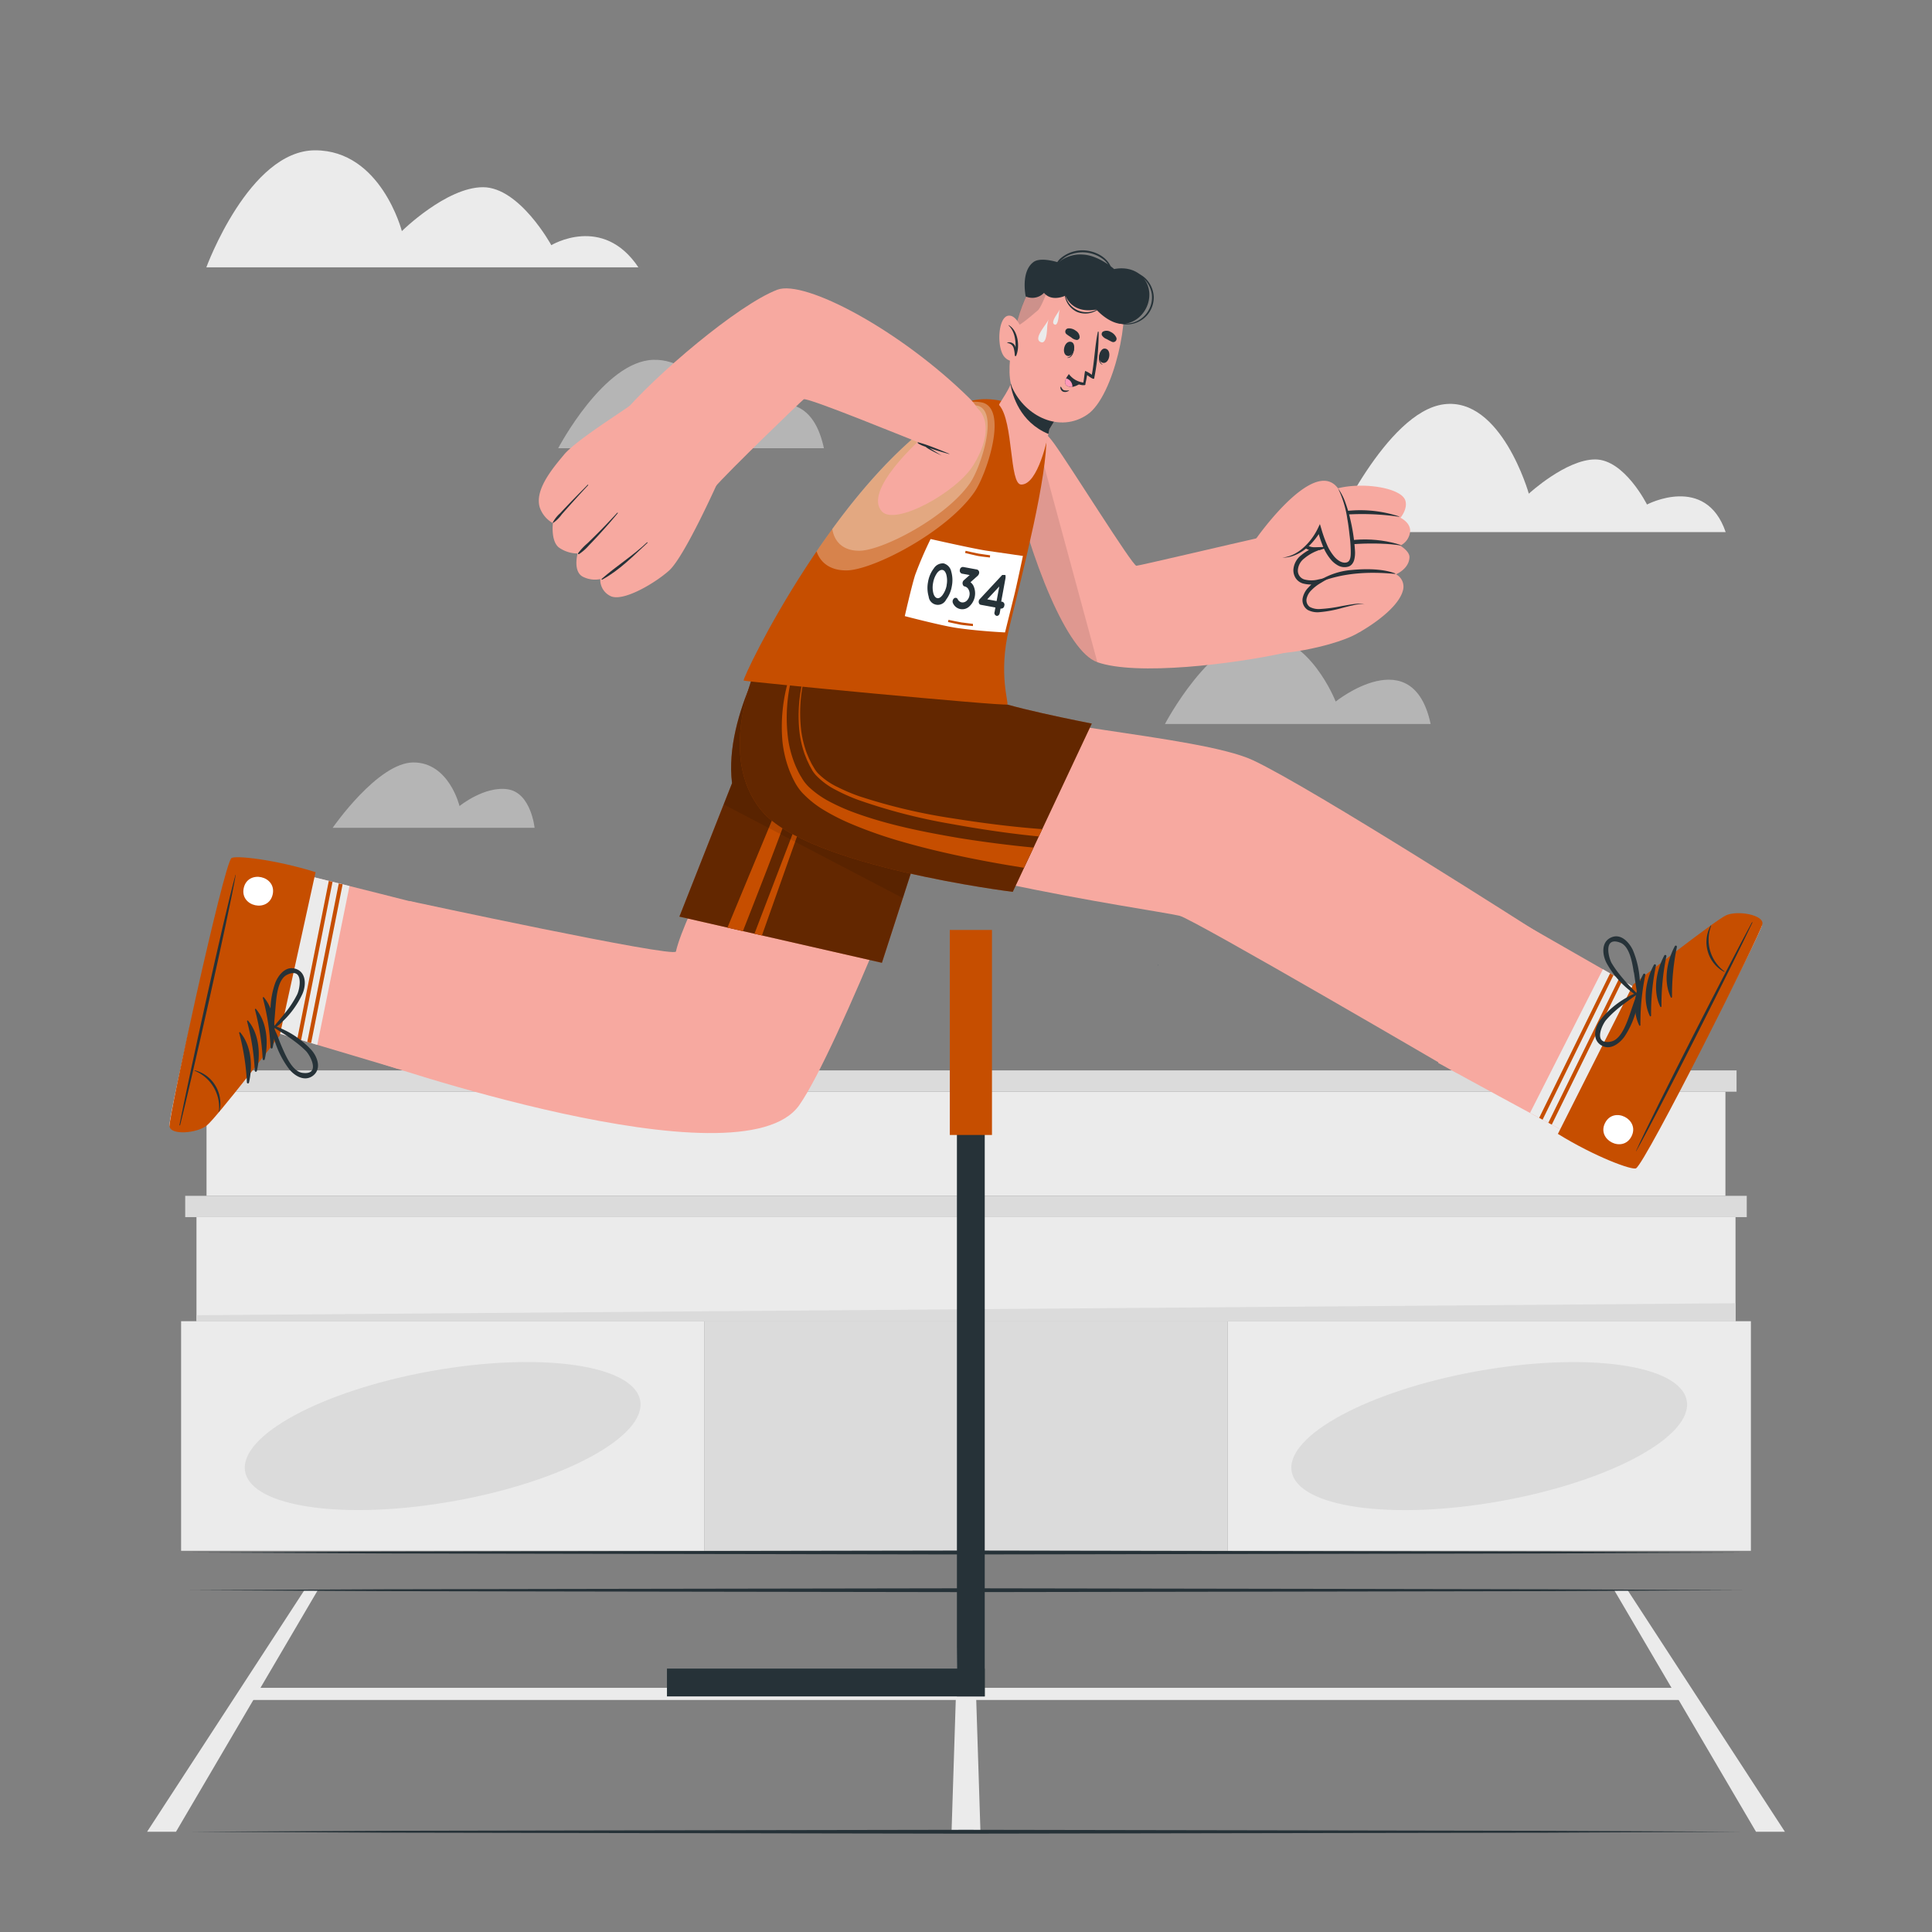 <svg xmlns="http://www.w3.org/2000/svg" viewBox="0 0 500 500"><rect x="0" y="0" width="500" height="500" fill="#808080" stroke="none"/><g id="freepik--background-complete--inject-115"><path d="M165.22,69.19H53.4S64.49,38.9,81.55,38.9,104,59.81,104,59.81s11.51-11.36,21-11.36,17.68,15,17.68,15S156,55.39,165.22,69.19Z" style="fill:#ebebeb"></path><path d="M138.35,214.24H86.09S97.77,197.32,107,197.32s11.92,11.28,11.92,11.28,6.49-5.27,12.51-4.33S138.35,214.24,138.35,214.24Z" style="fill:#ebebeb;opacity:0.5"></path><path d="M446.6,137.7H344.81s13.94-31.12,28.85-33.07,22,23.13,22,23.13,9.61-8.86,17.18-8.86,13.4,11.67,13.4,11.67S441.41,122.57,446.6,137.7Z" style="fill:#ebebeb"></path><path d="M213.23,116H144.46s11.82-22.55,24.63-22.88,19.55,17.06,19.55,17.06S208.57,94.16,213.23,116Z" style="fill:#ebebeb;opacity:0.5"></path><path d="M370.25,187.37H301.49s11.81-22.55,24.63-22.88,19.55,17.07,19.55,17.07S365.6,165.56,370.25,187.37Z" style="fill:#ebebeb;opacity:0.5"></path><rect x="182.29" y="341.93" width="135.42" height="59.42" style="fill:#dbdbdb"></rect><rect x="317.71" y="341.93" width="135.42" height="59.42" style="fill:#ebebeb"></rect><ellipse cx="385.42" cy="371.64" rx="51.94" ry="17.08" transform="translate(-59.63 73.99) rotate(-10.18)" style="fill:#dbdbdb"></ellipse><rect x="46.87" y="341.93" width="135.42" height="59.42" style="fill:#ebebeb"></rect><ellipse cx="114.58" cy="371.64" rx="51.94" ry="17.08" transform="translate(-63.9 26.11) rotate(-10.18)" style="fill:#dbdbdb"></ellipse><rect x="50.85" y="315" width="398.3" height="26.94" transform="translate(500 656.93) rotate(180)" style="fill:#ebebeb"></rect><polygon points="50.85 340.38 449.15 337.28 449.15 341.93 50.85 341.93 50.85 340.38" style="fill:#dbdbdb"></polygon><rect x="47.94" y="309.49" width="404.13" height="5.51" transform="translate(500 624.48) rotate(180)" style="fill:#dbdbdb"></rect><rect x="53.45" y="282.53" width="393.09" height="26.94" style="fill:#ebebeb"></rect><rect x="50.58" y="277.02" width="398.84" height="5.51" style="fill:#dbdbdb"></rect></g><g id="freepik--Floor--inject-115"><polygon points="246.26 474.05 253.74 474.05 251.74 411.54 248.26 411.54 246.26 474.05" style="fill:#ebebeb"></polygon><polygon points="454.45 474.05 461.93 474.05 421.23 411.54 417.76 411.54 454.45 474.05" style="fill:#ebebeb"></polygon><polygon points="45.55 474.05 38.07 474.05 78.77 411.54 82.24 411.54 45.55 474.05" style="fill:#ebebeb"></polygon><rect x="64.16" y="436.81" width="371.69" height="3.14" style="fill:#ebebeb"></rect><polygon points="49.15 474.05 99.36 473.81 149.58 473.72 250 473.55 350.42 473.72 400.64 473.81 450.85 474.05 400.64 474.3 350.42 474.38 250 474.55 149.58 474.38 99.36 474.29 49.15 474.05" style="fill:#263238"></polygon><polygon points="49.15 411.54 99.36 411.3 149.58 411.21 250 411.05 350.42 411.21 400.64 411.3 450.85 411.54 400.64 411.79 350.42 411.88 250 412.04 149.58 411.88 99.36 411.79 49.15 411.54" style="fill:#263238"></polygon><polygon points="49.15 401.79 99.36 401.55 149.58 401.46 250 401.29 350.42 401.46 400.64 401.55 450.85 401.79 400.64 402.03 350.42 402.12 250 402.29 149.58 402.12 99.36 402.03 49.15 401.79" style="fill:#263238"></polygon></g><g id="freepik--Hurdle--inject-115"><rect x="172.61" y="431.83" width="82.24" height="7.2" style="fill:#263238"></rect><rect x="162.93" y="347.1" width="176.66" height="7.2" transform="translate(601.95 99.44) rotate(90)" style="fill:#263238"></rect><rect x="245.81" y="240.67" width="10.91" height="53.06" style="fill:#C64E00"></rect></g><g id="freepik--Character--inject-115"><path d="M252.79,168.6s-3.47,30.61-10.46,37c0,0-25.29,65.88-35.48,80.41-15.09,21.51-111.37-11.84-111.37-11.84l10.45-41s68.66,14.81,69,13.08c2.21-9.81,18.5-39,18.05-40.71-5.17-20,8.3-41.82,8.3-41.82Z" style="fill: rgb(247, 169, 160);"></path><path d="M175.83,237.22l52.41,11.95,14.09-43.57s8.56-7.3,10.47-37.18l-51.46-4.84s-14.12,21.11-11.89,39.11Z" style="fill:#C64E00"></path><path d="M175.83,237.22l52.41,11.95,14.09-43.57s8.56-7.3,10.47-37.18l-51.46-4.84s-14.12,21.11-11.89,39.11Z" style="opacity:0.5"></path><path d="M203.82,186.78a71.88,71.88,0,0,0-1,11.32c0,.94,0,1.88.08,2.81l.08,1.42.15,1.39a33.69,33.69,0,0,0,1,5.37l.15.51-.19.5c-2.28,6.2-4.59,12.37-7,18.53q-2.39,6.17-4.83,12.35l-4-.91,12.73-30.68a35.86,35.86,0,0,1-.73-5.43l-.07-1.48,0-1.48c0-1,0-2,.08-3A65.61,65.61,0,0,1,202,186.41c.49-1.89.95-3.79,1.59-5.63s1.28-3.68,2-5.48c.34-.91.75-1.79,1.16-2.67l1.2-2.64c.88-1.73,1.82-3.42,2.72-5.12-.73,1.79-1.49,3.55-2.2,5.34s-1.35,3.6-1.88,5.45-1.12,3.66-1.54,5.53S204.18,184.91,203.82,186.78Z" style="fill:#C64E00"></path><path d="M207.19,187.07a64.64,64.64,0,0,0-.41,11.47,51.59,51.59,0,0,0,1.72,11.26l.06.2-.06.17-11.31,31.92-1.94-.44,12.12-31.71a51.77,51.77,0,0,1-1.44-11.37,64.07,64.07,0,0,1,.71-11.58,66.67,66.67,0,0,1,2.66-11.27c.54-1.85,1.32-3.62,2-5.42s1.62-3.49,2.43-5.25c-.77,1.77-1.62,3.5-2.31,5.31s-1.37,3.58-1.86,5.45A66.55,66.55,0,0,0,207.19,187.07Z" style="fill:#C64E00"></path><path d="M242.33,205.6l-8.67,26.83-46.37-24.24,2.16-5.5c-2.23-18,11.88-39.12,11.88-39.12l51.47,4.85C250.89,198.29,242.33,205.6,242.33,205.6Z" style="opacity:0.1"></path><path d="M43.89,291.18c-.24-2.42,14.3-66.67,16.41-68.76.79-.81,55.94,13.43,55.94,13.43l-13.15,40.82-30.83-9.2S56.15,289,53.59,291,44.13,293.59,43.89,291.18Z" style="fill: rgb(247, 169, 160);"></path><path d="M90.45,229.3l-8.34,41.11-9.85-2.93S56.15,289,53.59,291s-9.45,2.56-9.7.14,14.3-66.66,16.41-68.75C60.71,222,76,225.68,90.45,229.3Z" style="fill:#ebebeb"></path><path d="M88.67,228.86l-8.15,41.08-1-.29,8.15-41Z" style="fill:#C64E00"></path><path d="M86.06,228.21l-8.14,41-1-.28L85.09,228C85.41,228.05,85.74,228.12,86.06,228.21Z" style="fill:#C64E00"></path><path d="M43.87,291.46c-.24-2.4,13.93-67.26,16-69.36.79-.79,11.09.27,21.8,3.61L72.39,268s-16.32,21.22-18.87,23.27S44.11,293.86,43.87,291.46Z" style="fill:#C64E00"></path><path d="M46.63,291.12c2.69-10.66,12.52-53.93,14.37-64.67,0-.09,0-.1-.07,0C58,236.94,48.56,280.29,46.46,291.08,46.41,291.31,46.58,291.35,46.63,291.12Z" style="fill:#263238"></path><path d="M56.76,287.71a8.88,8.88,0,0,0-1.17-7A8.6,8.6,0,0,0,50.4,277c-.06,0-.09.11,0,.13a10.2,10.2,0,0,1,6.25,10.54A.07.07,0,0,0,56.76,287.71Z" style="fill:#263238"></path><path d="M70.55,271.16c1-4.28.64-9.6-2.27-13.06-.11-.13-.3,0-.26.17a61.19,61.19,0,0,1,2,12.84A.27.27,0,0,0,70.55,271.16Z" style="fill:#263238"></path><path d="M68.51,274.18c1-4.28.64-9.6-2.27-13.06-.11-.13-.3,0-.26.17a60.63,60.63,0,0,1,2,12.85A.28.28,0,0,0,68.51,274.18Z" style="fill:#263238"></path><path d="M66.47,277.2c1-4.28.64-9.59-2.27-13.05-.11-.14-.3,0-.26.17a60.44,60.44,0,0,1,2,12.84A.28.28,0,0,0,66.47,277.2Z" style="fill:#263238"></path><path d="M64.43,280.22c1-4.27.64-9.59-2.27-13.05-.11-.14-.3,0-.26.17a60.44,60.44,0,0,1,2,12.84A.28.28,0,0,0,64.43,280.22Z" style="fill:#263238"></path><path d="M70.57,231.48c1.07-4.82-6.42-6.5-7.49-1.67S69.49,236.31,70.57,231.48Z" style="fill:#fff"></path><path d="M81,278.39c2.3-1.77,1.15-4.91-.41-6.66a23.2,23.2,0,0,0-7.75-5.52c-.4-.19-.82-.36-1.22-.51a3.65,3.65,0,0,1-.53-.19h0l-.14,0-.44-.14a.11.11,0,0,0-.14.12.54.54,0,0,0-.51.34.4.4,0,0,0,0,.34c.39,1,.77,2,1.15,3a5.62,5.62,0,0,0,.19.53,23.71,23.71,0,0,0,3.64,7C76.19,278.38,78.78,280.06,81,278.39ZM73,271.06c-.36-.83-.7-1.67-1-2.5s-.59-1.41-.91-2.11c0-.1-.09-.2-.13-.28l-.12-.27.24.14,0,0c.52.33,1,.65,1.54,1a41.88,41.88,0,0,1,4,2.74A25.45,25.45,0,0,1,79.18,272c1.2,1.26,3.83,6.29-.93,5.65C75.63,277.28,73.91,273.11,73,271.06Z" style="fill:#263238"></path><path d="M70.48,266.32a.13.13,0,0,0,.19.06l.27-.21a.23.23,0,0,0,.12-.08s0,0,0,0a2.21,2.21,0,0,0,.49-.36,15.36,15.36,0,0,0,1.67-1.45,23.11,23.11,0,0,0,5.05-7.07c.95-2.15,1.06-5.48-1.66-6.45a1.67,1.67,0,0,0-.3-.08c-2.43-.66-4.27,1.65-5.07,3.67A22,22,0,0,0,70,261.05c-.09,1.59-.12,3.19-.22,4.75v0A.52.52,0,0,0,70.48,266.32Zm.87-6.17c.2-2.23.55-6.73,2.94-7.87a3.58,3.58,0,0,1,1.77-.45c2.25.15,1.48,4.23.85,5.53a25.84,25.84,0,0,1-1.72,2.91c-.47.71-1,1.38-1.51,2-.86,1.1-1.76,2.13-2.64,3.2h0c-.06.07-.11.15-.17.21a2.13,2.13,0,0,0,0-.25c0-.22.06-.42.08-.65C71.12,263.27,71.2,261.71,71.35,260.15Z" style="fill:#263238"></path><path d="M456,239.4c-.36,2.4-30.38,61-32.94,62.54-1,.59-50.87-26.87-50.87-26.87l19.59-37.42,30.86,17.68s20.94-16.83,23.93-18.19S456.39,237,456,239.4Z" style="fill: rgb(247, 169, 160);"></path><path d="M456,239.4c-.35,2.39-30.37,61-32.93,62.54-.5.3-14.09-6.9-27.1-13.92l18.86-37.17,7.82,4.48s20.94-16.83,23.93-18.2S456.4,237,456,239.4Z" style="fill:#ebebeb"></path><polygon points="419.9 253.74 401.6 291.04 400.71 290.57 419.02 253.24 419.9 253.74" style="fill:#C64E00"></polygon><path d="M417.55,252.4l-18.33,37.37-.88-.48,18.35-37.39Z" style="fill:#C64E00"></path><path d="M456.12,239.13c-.36,2.39-30.16,61.71-32.71,63.22-1,.58-10.68-3-20.23-8.9l19.51-38.7s21.07-16.51,24-17.86S456.48,236.74,456.12,239.13Z" style="fill:#C64E00"></path><path d="M453.36,238.77c-5.25,9.67-25.5,49.14-29.95,59.1,0,.08,0,.11.06,0,5.41-9.47,25.34-49.11,30-59C453.62,238.64,453.47,238.57,453.36,238.77Z" style="fill:#263238"></path><path d="M442.71,239.57a8.82,8.82,0,0,0-.61,7.08,8.57,8.57,0,0,0,4.11,4.86c.06,0,.12-.08.06-.12a10.21,10.21,0,0,1-3.44-11.76C442.86,239.55,442.75,239.49,442.71,239.57Z" style="fill:#263238"></path><path d="M425.24,252.18c-2.06,3.89-3,9.14-1,13.21.08.16.3.05.3-.09a61.19,61.19,0,0,1,1.26-12.94A.28.28,0,0,0,425.24,252.18Z" style="fill:#263238"></path><path d="M428,249.76c-2.06,3.89-3,9.14-1,13.21.07.16.3,0,.3-.1a60.5,60.5,0,0,1,1.25-12.93A.27.27,0,0,0,428,249.76Z" style="fill:#263238"></path><path d="M430.69,247.34c-2.06,3.89-3,9.14-1,13.21.08.16.3.05.3-.1a61.1,61.1,0,0,1,1.26-12.93A.28.28,0,0,0,430.69,247.34Z" style="fill:#263238"></path><path d="M433.42,244.92c-2.06,3.89-3,9.14-1,13.21.07.16.3.05.3-.1a60.44,60.44,0,0,1,1.25-12.93A.27.27,0,0,0,433.42,244.92Z" style="fill:#263238"></path><path d="M415.39,290.62c-2.24,4.4,4.6,7.88,6.84,3.47S417.63,286.21,415.39,290.62Z" style="fill:#fff"></path><path d="M417,242.6c-2.67,1.14-2.33,4.47-1.26,6.56a23.34,23.34,0,0,0,6.14,7.26c.35.29.71.55,1.06.8.17.1.33.21.47.31s0,0,0,0l.13.07.39.24a.12.12,0,0,0,.17-.08.55.55,0,0,0,.58-.2.44.44,0,0,0,.1-.33c-.14-1-.25-2.12-.37-3.2a5.35,5.35,0,0,0-.05-.55,23.69,23.69,0,0,0-1.8-7.65C421.57,243.8,419.47,241.52,417,242.6Zm5.86,9.06c.14.9.26,1.8.39,2.68s.23,1.52.36,2.27a2.44,2.44,0,0,0,.06.31c0,.09,0,.2.05.29l-.2-.2s0,0,0,0c-.42-.44-.82-.88-1.25-1.31A43,43,0,0,1,419,252a24.87,24.87,0,0,1-1.92-2.77c-.85-1.52-2.15-7,2.31-5.24C421.84,245,422.47,249.46,422.82,251.66Z" style="fill:#263238"></path><path d="M424.11,256.88a.13.13,0,0,0-.17-.1,1.8,1.8,0,0,0-.31.14.23.23,0,0,0-.14.05s0,0,0,0a2.53,2.53,0,0,0-.56.23,15.9,15.9,0,0,0-2,1,23.1,23.1,0,0,0-6.64,5.6c-1.46,1.85-2.39,5.05,0,6.66l.27.15c2.2,1.24,4.55-.54,5.83-2.3a22.14,22.14,0,0,0,2.88-6.21c.48-1.51.91-3.06,1.39-4.54v0A.52.52,0,0,0,424.11,256.88Zm-2.37,5.77c-.75,2.11-2.21,6.38-4.8,6.9a3.51,3.51,0,0,1-1.82,0c-2.15-.7-.4-4.46.54-5.57a24.3,24.3,0,0,1,2.38-2.38,25.3,25.3,0,0,1,2-1.61c1.1-.85,2.23-1.63,3.35-2.45h0c.07,0,.14-.12.21-.16a1.7,1.7,0,0,0-.09.24c-.08.2-.16.39-.23.6C422.73,259.68,422.26,261.17,421.74,262.65Z" style="fill:#263238"></path><path d="M398.41,241.59l-21.33,36.15S308.87,237.86,305.26,237c-6.94-1.66-82.1-11.83-96.11-26.77-18.42-19.65-4.45-46.15-4.45-46.15l48.7,4.4s-.5,11.05.5,12.62c4,6.36,56.3,9.08,70.35,15.64C339.58,203.9,398.41,241.59,398.41,241.59Z" style="fill: rgb(247, 169, 160);"></path><path d="M262.1,230.81l20.45-43.55s-25.29-4.89-26.8-6.87c-2.34-3.07-2.35-11.91-2.35-11.91l-53.44-5s-17.11,29.16-2.81,46.39C209.15,224.29,262.1,230.81,262.1,230.81Z" style="fill:#C64E00"></path><g style="opacity:0.5"><path d="M262.1,230.81l20.45-43.55s-25.29-4.89-26.8-6.87c-2.34-3.07-2.35-11.91-2.35-11.91l-53.44-5s-17.11,29.16-2.81,46.39C209.15,224.29,262.1,230.81,262.1,230.81Z"></path></g><path d="M267.48,219.35,265,224.58l-3.61-.59c-4.69-.79-9.36-1.67-14-2.68s-9.28-2.13-13.87-3.46A113.29,113.29,0,0,1,220,213.1a54.48,54.48,0,0,1-6.47-3.27,26.48,26.48,0,0,1-5.82-4.57,13.62,13.62,0,0,1-2.16-3.12,16.55,16.55,0,0,1-.79-1.65c-.27-.56-.48-1.13-.69-1.7a29.67,29.67,0,0,1-1.59-7.09,43.34,43.34,0,0,1,1.18-14.24,61.43,61.43,0,0,1,4.87-13.21,60.71,60.71,0,0,0-4.14,13.37A42.36,42.36,0,0,0,204,191.5a28.56,28.56,0,0,0,1.85,6.61c.22.52.45,1,.71,1.54s.52,1,.83,1.48a11,11,0,0,0,2,2.59,24.5,24.5,0,0,0,5.5,3.84,51.93,51.93,0,0,0,6.29,2.77c8.7,3.18,17.92,5,27.14,6.57q6.92,1.11,13.9,1.9C263.92,219,265.7,219.18,267.48,219.35Z" style="fill:#C64E00"></path><path d="M269.73,214.58l-.9,1.89c-7.61-.75-15.15-1.87-22.66-3.24A146.48,146.48,0,0,1,222.06,207a47.74,47.74,0,0,1-5.72-2.55,19.08,19.08,0,0,1-5.09-3.73,8.94,8.94,0,0,1-1-1.29l-.76-1.38-.67-1.42-.58-1.46a27.23,27.23,0,0,1-1.38-6.1,39.12,39.12,0,0,1,.78-12.4,53.81,53.81,0,0,1,4-11.73,53.91,53.91,0,0,0-3.77,11.78,39,39,0,0,0-.53,12.29,27.12,27.12,0,0,0,1.47,5.95l.59,1.4.68,1.38.78,1.31a7.27,7.27,0,0,0,.91,1.16,18,18,0,0,0,4.95,3.46,47.09,47.09,0,0,0,5.66,2.4,146.59,146.59,0,0,0,24,5.69C254.14,213,261.94,214,269.73,214.58Z" style="fill:#C64E00"></path><path d="M299.66,249.82a1.86,1.86,0,0,0,0-.22c0-.09,0-.09,0-.16h0a.59.59,0,0,0,0,.11c0,.07.05.14.07.2l0,.11.07.12,0,0C299.83,250,299.76,249.89,299.66,249.82Z" style="fill:#455a64"></path><path d="M261.07,120.4c5.86,25.63,15.23,48.21,22.81,50.94,10.18,3.66,35.56.48,48.58-2.39,3.82-.85-3.34-30.49-7.43-29.59-4.95,1.09-30.43,7.1-30.94,7.06-1.08-.1-17-25.68-21.24-31.56C265.82,105.05,258.46,109,261.07,120.4Z" style="fill: rgb(247, 169, 160);"></path><path d="M351.78,163.64c-5.54,3.44-19.61,6-23.24,5.36s-8.86-24.45-6.42-27.36,22-13,28.56-12.25S357.51,160.08,351.78,163.64Z" style="fill: rgb(247, 169, 160);"></path><path d="M340.29,130.21c-1.57,3.08,2.95,3.17,2.95,3.17s-6.54,1.44-6.93,5.24,5.1,3.57,5.49,3.57c-.34.08-6.31,1.56-6.31,5.42s5.47,3,5.83,2.9c-.31.18-4.26,2.59-3.6,5.52,1.15,5,11.45-.86,15.43.41,0,0-1.38,7-1.37,7.2,0,0,9.9-5.4,11.31-10.87a3.6,3.6,0,0,0-1.8-4.14s3.39-1.39,3.48-4.42c.05-1.56-2.4-3-2.4-3a4.51,4.51,0,0,0,2.58-3.93c-.06-2.16-2.51-3.28-2.51-3.28s2-2.37,1.23-4.55C362.11,125,343.65,123.63,340.29,130.21Z" style="fill: rgb(247, 169, 160);"></path><path d="M362.08,133.74c.06,0,.08-.08,0-.09a32.08,32.08,0,0,0-19.1-.3c-.2.06-.18.41.05.38A65.6,65.6,0,0,1,362.08,133.74Z" style="fill:#263238"></path><path d="M362.46,141.16c.07,0,.09-.11,0-.13-6.16-2-14.21-2.08-20.86,1-.23.1-.33.43-.06.33C346.14,140.63,356.55,140.2,362.46,141.16Z" style="fill:#263238"></path><path d="M340.93,150.88c6.49-2.67,13.19-3,20.11-2.35.09,0,.1-.12,0-.14-3.3-1.25-7.76-1.2-11.22-.88a18.6,18.6,0,0,0-9,3.15C340.73,150.73,340.79,150.94,340.93,150.88Z" style="fill:#263238"></path><path d="M343.24,133.38a21,21,0,0,0-3.55,1.5,7.12,7.12,0,0,0-2.79,2.43,2.38,2.38,0,0,0-.28,1.64,3.47,3.47,0,0,0,.77,1.53,4.1,4.1,0,0,0,3.16,1.14l2.83-.08-2.63,1.06a11.83,11.83,0,0,0-3.22,1.93,4.14,4.14,0,0,0-1.64,3,2.36,2.36,0,0,0,1.7,2.44,7.14,7.14,0,0,0,3.59,0l3.28-.7L341.6,151a10.86,10.86,0,0,0-2.18,1.72,4.45,4.45,0,0,0-1.28,2.24,2.14,2.14,0,0,0,.81,2.1,4.87,4.87,0,0,0,2.58.56,37.2,37.2,0,0,0,5.76-.78c1-.17,1.94-.35,2.92-.48a7.1,7.1,0,0,1,2.94.08,7.47,7.47,0,0,0-2.9.19c-1,.2-1.9.45-2.85.69a30.54,30.54,0,0,1-5.85,1.1,5.44,5.44,0,0,1-3.11-.57,3,3,0,0,1-1.32-3,5.44,5.44,0,0,1,1.52-2.83A12.13,12.13,0,0,1,341,150l.43,1a8.34,8.34,0,0,1-4.24,0,3.41,3.41,0,0,1-1.87-1.38,3.76,3.76,0,0,1-.59-2.21,5.22,5.22,0,0,1,2.07-3.76,12.78,12.78,0,0,1,3.58-2.06l.2,1a4.89,4.89,0,0,1-3.83-1.62,4.2,4.2,0,0,1-.86-1.94,3,3,0,0,1,.45-2.08,7.28,7.28,0,0,1,3.16-2.41A16.92,16.92,0,0,1,343.24,133.38Z" style="fill:#263238"></path><path d="M325.14,139.33S341,116.68,346.8,127.22c1.73,3.12,5.1,18,2.11,18.77-3.85.95-6.41-5-7.43-9,0,0-4.31,8.46-11.09,7.22A6.85,6.85,0,0,1,325.14,139.33Z" style="fill: rgb(247, 169, 160);"></path><path d="M346.27,126.37a14.42,14.42,0,0,1,1.93,3.74,32,32,0,0,1,1.2,4.06,47.75,47.75,0,0,1,1.27,8.38,7.54,7.54,0,0,1-.18,2.24,3,3,0,0,1-.55,1.16,2.27,2.27,0,0,1-.53.48,2.11,2.11,0,0,1-.65.26,3.51,3.51,0,0,1-2.44-.32,6.53,6.53,0,0,1-1.8-1.44,12.73,12.73,0,0,1-2.22-3.76A28.66,28.66,0,0,1,341,137.1l.91.09a16.2,16.2,0,0,1-1.84,2.67,15.29,15.29,0,0,1-2.28,2.27,11.34,11.34,0,0,1-2.78,1.6,8.39,8.39,0,0,1-3.12.59,9.54,9.54,0,0,0,3-.9,11.11,11.11,0,0,0,2.52-1.77,14.9,14.9,0,0,0,2.06-2.28,15.91,15.91,0,0,0,1.58-2.61l.54-1.13.37,1.22a32,32,0,0,0,1.37,3.89,12.39,12.39,0,0,0,2.07,3.41c.84.93,2,1.68,3.08,1.41s1.11-1.68,1.09-3a36,36,0,0,0-.31-4.12c-.15-1.39-.32-2.77-.57-4.13A26.9,26.9,0,0,0,346.27,126.37Z" style="fill:#263238"></path><path d="M284,171.38l-.14,0c-7.56-2.73-16.94-25.31-22.8-50.94-1.91-8.34,1.53-12.7,6.26-10.57Z" style="opacity:0.1"></path><path d="M192.45,176.13c.09.24,67.32,6.67,68.21,6.19.53-.29-2.37-7.86.48-19.64,3.78-15.64,9.87-39,9.7-50.26-.07-5-13.68-12.62-22.94-7.33C217.25,122.59,192.12,175.28,192.45,176.13Z" style="fill:#C64E00"></path><path d="M252.19,127.34c-7.21,10.37-26.16,20.14-33,20.28-3.81.07-6.72-1.58-7.87-4.94q1.95-2.87,4.06-5.75c9-12.37,20.12-24.62,32-31.58l.45-.27a12.48,12.48,0,0,1,1.93-.89h0a10.82,10.82,0,0,1,4.51,0C261,106,255.25,122.94,252.19,127.34Z" style="fill:#fff;opacity:0.3"></path><path d="M251.06,125c-6.24,9-22.63,17.41-28.52,17.53-3.77.08-6.53-1.8-7.14-5.62,9-12.37,20.12-24.62,32-31.58A11.32,11.32,0,0,1,253,105C258.69,106.5,253.7,121.21,251.06,125Z" style="fill:#fff;opacity:0.3"></path><path d="M234.16,159.45s1.72-7.62,2.68-10.65a98.47,98.47,0,0,1,4-9.3s11.14,2.52,14.37,3l9.52,1.38s-1.64,7.76-2.22,10.08c-.65,2.63-2.41,9.71-2.41,9.71s-6.85-.31-12.75-1.2C243.27,161.84,234.16,159.45,234.16,159.45Z" style="fill:#fff"></path><path d="M240.18,150.59a7.85,7.85,0,0,1,1.5-3.5,2.73,2.73,0,0,1,2.56-1.28,2.76,2.76,0,0,1,1.94,2.1,8.08,8.08,0,0,1,.15,3.8,8,8,0,0,1-1.49,3.5,2.38,2.38,0,0,1-4.5-.82A8.09,8.09,0,0,1,240.18,150.59Zm4.8.87a6.17,6.17,0,0,0-.09-2.82c-.23-.71-.58-1.09-1-1.14s-.84.15-1.32.72a6.19,6.19,0,0,0-1.08,2.61,6.12,6.12,0,0,0,.09,2.81c.24.73.6,1.09,1,1.16s.83-.15,1.3-.74A6.09,6.09,0,0,0,245,151.46Z" style="fill:#263238"></path><path d="M251.9,151.55a4.59,4.59,0,0,1-1,5.35,2.63,2.63,0,0,1-4.26-.77,1.05,1.05,0,0,1,.22-1.23.61.61,0,0,1,1,.18,1.48,1.48,0,0,0,1,.81,1.55,1.55,0,0,0,1.28-.38,2.39,2.39,0,0,0,.75-1.38,2.26,2.26,0,0,0-.22-1.54,1.5,1.5,0,0,0-1-.82.56.56,0,0,1-.45-.37s0,0,0,0a1.05,1.05,0,0,1,.2-1.22l1.53-1.36-2-.36a.81.81,0,0,1-.53-1,.8.8,0,0,1,.84-.73l3.58.66a.8.8,0,0,1,.54,1,1.14,1.14,0,0,1-.16.39,1.56,1.56,0,0,1-.16.2l-1.9,1.7A2.85,2.85,0,0,1,251.9,151.55Z" style="fill:#263238"></path><path d="M259.9,156.78a.79.79,0,0,1-.83.72l-.13,0-.21,1.16c-.09.48-.44.79-.82.72a.76.76,0,0,1-.51-1l.21-1.16-3.8-.7h0a.57.57,0,0,1-.38-.26,1,1,0,0,1,.11-1.19l5.78-6.21s0,0,0,0l.05-.06.06,0,.06,0a.19.19,0,0,1,.08,0s0,0,.06,0,0,0,.08,0a.05.05,0,0,0,.05,0l.08,0H260l.06,0s.05,0,.07,0l0,0,.05.07s0,0,.06.05a0,0,0,0,1,0,0,0,0,0,0,1,0,0l0,.07,0,.07a.16.16,0,0,1,0,.08.19.19,0,0,0,0,.07v.09s0,0,0,.07a.31.31,0,0,1,0,.09.22.22,0,0,0,0,.08v0l-1.13,6.16.12,0A.79.79,0,0,1,259.9,156.78Zm-1.29-5-3.11,3.33,2.42.44Z" style="fill:#263238"></path><path d="M249.9,142.55s2.84.65,3.34.72l3,.44-.05.57s-2.37-.25-3.18-.41-3.25-.77-3.25-.77Z" style="fill:#C64E00"></path><path d="M245.46,160.42s2.85.59,3.34.66l3,.38,0,.57s-2.38-.21-3.19-.35-3.27-.7-3.27-.7Z" style="fill:#C64E00"></path><path d="M264.27,125.4c-3.09-.08-1.94-16.26-5.66-20.54-.25-.28,1-1.45,2.93-5.27,1.14-2.32,2.36-4.93,3.31-7.39L278,100.6s-6.4,10.42-6.42,10.49C271.2,113.13,268.66,125.51,264.27,125.4Z" style="fill: rgb(247, 169, 160);"></path><path d="M278,100.6s-6.4,10.42-6.41,10.48c-.05.26-.14.68-.26,1.23-7.42-3.08-9.33-10.09-9.8-12.78,1.14-2.31,2.35-4.89,3.27-7.33Z" style="fill:#263238"></path><path d="M267.39,73.77c-3.95,4.68-7.76,21.47-5.41,26.59,3.4,7.41,12.3,11.78,19.43,6.93,6.92-4.71,11.5-26.68,8.57-31.66C285.66,68.28,273.23,66.84,267.39,73.77Z" style="fill: rgb(247, 169, 160);"></path><path d="M278,89.87c0-.05-.09,0-.1.08-.18,1.15-.57,2.43-1.68,2.62,0,0,0,.06,0,.06C277.53,92.69,278,91,278,89.87Z" style="fill:#263238"></path><path d="M277.23,88.48c-1.81-.48-2.64,3.17-1,3.62S278.74,88.89,277.23,88.48Z" style="fill:#263238"></path><path d="M284.77,91.16s.07.07.06.12c-.29,1.12-.44,2.45.5,3.06,0,0,0,.08,0,.06C284.09,93.94,284.31,92.17,284.77,91.16Z" style="fill:#263238"></path><path d="M286,90.21c1.85.27,1.17,4-.55,3.7S284.49,90,286,90.21Z" style="fill:#263238"></path><path d="M276,86.47c.4.33.83.58,1.26.87a2.56,2.56,0,0,0,1.46.65.8.8,0,0,0,.7-.67,2,2,0,0,0-1-1.72,2.84,2.84,0,0,0-2-.61A.84.84,0,0,0,276,86.47Z" style="fill:#263238"></path><path d="M287.79,88.47a14.65,14.65,0,0,1-1.36-.71,2.46,2.46,0,0,1-1.26-1,.79.79,0,0,1,.26-.93,2,2,0,0,1,2,.07,2.91,2.91,0,0,1,1.47,1.46A.85.85,0,0,1,287.79,88.47Z" style="fill:#263238"></path><path d="M274.59,100.12c.21.33.4.76.8.88a3.07,3.07,0,0,0,1.28,0,0,0,0,0,1,0,.07,1.59,1.59,0,0,1-1.58.28,1.23,1.23,0,0,1-.66-1.2C274.47,100.08,274.56,100.08,274.59,100.12Z" style="fill:#263238"></path><path d="M276.55,97a4,4,0,0,0,2.18,2.3,5.36,5.36,0,0,0,1.37.38l.27,0h.26a.28.28,0,0,0,.28-.2h0a.43.43,0,0,0,0-.11h0l0-.1c.22-.87.44-2.21.44-2.21.28.23,1.74,1.33,1.82.87a60.1,60.1,0,0,0,1.16-12,.11.11,0,0,0-.22,0c-.75,3.64-.86,7.39-1.55,11.07a7.07,7.07,0,0,0-1.7-1c-.13,0-.37,2.6-.5,3l0,0a5.49,5.49,0,0,1-3.7-2.15C276.61,96.85,276.5,96.9,276.55,97Z" style="fill:#263238"></path><path d="M279.69,99.13a4.75,4.75,0,0,1-2.15,1,2.1,2.1,0,0,1-1.27-.21c-.85-.44-.68-1.27-.36-2a5,5,0,0,1,.66-1A6.07,6.07,0,0,0,279.69,99.13Z" style="fill:#263238"></path><path d="M277.54,100.13a2.1,2.1,0,0,1-1.27-.21c-.85-.44-.68-1.27-.36-2A2.19,2.19,0,0,1,277.54,100.13Z" style="fill:#ff99ba"></path><path d="M271.39,82.62c-.51,1.36-4.2,5.1-2,5.93,1.42.54,1.56-2.73,1.62-3.78A9.1,9.1,0,0,1,271.39,82.62Z" style="fill:#ebebeb"></path><path d="M274.29,80c-.34.91-2.63,3.49-1.34,4,.83.3,1-1.86,1.08-2.56A6.85,6.85,0,0,1,274.29,80Z" style="fill:#ebebeb"></path><path d="M262.84,84.48c1.22-.17,4.33-3,5.66-4.07s3.55-8,4.15-10a11.41,11.41,0,0,0-5.38,3.48C265.61,75.79,264,80,262.84,84.48Z" style="fill:#263238;opacity:0.2"></path><path d="M284.31,79.84a5.6,5.6,0,0,1-5.4.47,5.66,5.66,0,0,1-3.31-4.42c0-.06-.1,0-.09,0a5.63,5.63,0,0,0,3.21,4.83,5.72,5.72,0,0,0,5.66-.77C284.45,79.9,284.38,79.79,284.31,79.84Z" style="fill:#263238"></path><path d="M282.4,65.08a8.74,8.74,0,0,0-8.17,2,6.19,6.19,0,0,0-1.66,3.76s.11.07.12,0a6.83,6.83,0,0,1,4.75-5.11,8.84,8.84,0,0,1,7.78,1.16A5.6,5.6,0,0,1,287.47,70c0,.13.28.12.27,0C287.43,67.8,285.23,65.79,282.4,65.08Z" style="fill:#263238"></path><path d="M298.59,76.78a7.17,7.17,0,0,0-1.9-4.49c-1.59-1.7-3.79-2.12-6-2.49-.06,0-.07.08,0,.09A9.75,9.75,0,0,1,295.87,72a7,7,0,0,1,2.22,4.13,6.83,6.83,0,0,1-5,7.41,7,7,0,0,1-5.4-.92c-.07,0-.14,0-.08.09a7,7,0,0,0,9.23-1.1A7.1,7.1,0,0,0,298.59,76.78Z" style="fill:#263238"></path><path d="M265.46,76.72s-1.39-6.37,2-8.9c1.9-1.43,6.47.11,6.47.11a8.71,8.71,0,0,1,6.32-2.05c4.13.2,8.1,3.76,8.1,3.76s4.27-1.08,7.17,1.86c4,4.1,1.38,11.25-4.12,12.25-3.86.7-7.63-3.6-7.63-3.6-.46-.07-5.77,1.4-8.07-3.62,0,0-3.49,1.7-5.51-.74A4.19,4.19,0,0,1,265.46,76.72Z" style="fill:#263238"></path><path d="M265.29,87.88s-1.5-6.51-4.31-6.18-3.12,8.78-.83,10.88a3,3,0,0,0,4.29,0Z" style="fill: rgb(247, 169, 160);"></path><path d="M261,84.12a0,0,0,0,0,0,.07c1.58,1.54,1.87,3.7,1.83,5.8a1.63,1.63,0,0,0-2.1-1.33.06.06,0,0,0,0,.12,1.82,1.82,0,0,1,1.62,1.35,8.37,8.37,0,0,1,.28,1.86c0,.21.37.24.38,0V92C264,89.56,263.45,85.42,261,84.12Z" style="fill:#263238"></path><path d="M252.57,105.36c3.27,2.42,3.69,7.94-.65,15s-20.22,15.79-23.69,12c-4.76-5.19,8.61-17.87,14-22.16C247.41,106.14,251.13,104.29,252.57,105.36Z" style="fill: rgb(247, 169, 160);"></path><path d="M251,103.18c-18-17.78-42.78-30.89-49.83-28.2-10.12,3.85-31.73,22.15-40.27,32.4-2.5,3,21.32,22,24,18.83,3.25-3.89,22.68-22.6,23.1-22.87.92-.59,26.12,9.76,32.72,12.35C252.88,120.44,258.12,110.2,251,103.18Z" style="fill: rgb(247, 169, 160);"></path><path d="M158.22,154.36a4.67,4.67,0,0,1-2.87-4.49,6.92,6.92,0,0,1-4.65-.69c-2.45-1.47-1.22-5.94-1.22-5.94a8.54,8.54,0,0,1-4.79-1.51c-2.2-1.64-1.6-6.34-1.6-6.34a7.47,7.47,0,0,1-3.38-4c-1.45-4.58,3.3-10.17,6.29-13.76s14.82-11,16.93-12.58l23.17,19s-8.82,19.89-12.93,23.6C169.7,150.77,161.64,155.63,158.22,154.36Z" style="fill: rgb(247, 169, 160);"></path><path d="M155.86,150c4.48-2.44,8-6.08,11.7-9.51.09-.07,0-.2-.12-.12-3.65,3.45-7.94,6.13-11.72,9.44C155.61,149.91,155.74,150.08,155.86,150Z" style="fill:#263238"></path><path d="M149.85,143.41a13,13,0,0,0,2.6-2.31c.86-.88,1.71-1.78,2.54-2.69,1.67-1.82,3.3-3.67,4.87-5.58.07-.08,0-.21-.12-.13-1.67,1.81-3.36,3.6-5.1,5.34-.87.87-1.75,1.73-2.64,2.59a16.26,16.26,0,0,0-2.38,2.53A.18.18,0,0,0,149.85,143.41Z" style="fill:#263238"></path><path d="M143.16,135.32a9,9,0,0,0,2.23-2.21l2.24-2.52c1.51-1.67,3-3.34,4.58-5,.07-.08-.05-.21-.12-.13-1.6,1.64-3.22,3.25-4.8,4.9-.77.81-1.55,1.63-2.31,2.45a8.65,8.65,0,0,0-1.91,2.4A.07.07,0,0,0,143.16,135.32Z" style="fill:#263238"></path><path d="M241.5,116.54l-.94-.58q2.52.87,5.11,1.55s.05-.05,0-.07c-1.86-.78-3.73-1.53-5.63-2.22-.9-.32-1.07-.35-2-.64s-.57.14-.17.34a8.67,8.67,0,0,0,1.63.69c.22.16.43.32.67.47s.76.46,1.16.66c.79.41,1.6.8,2.4,1.18,0,0,0,0,0,0C243,117.49,242.25,117,241.5,116.54Z" style="fill:#263238"></path></g></svg>